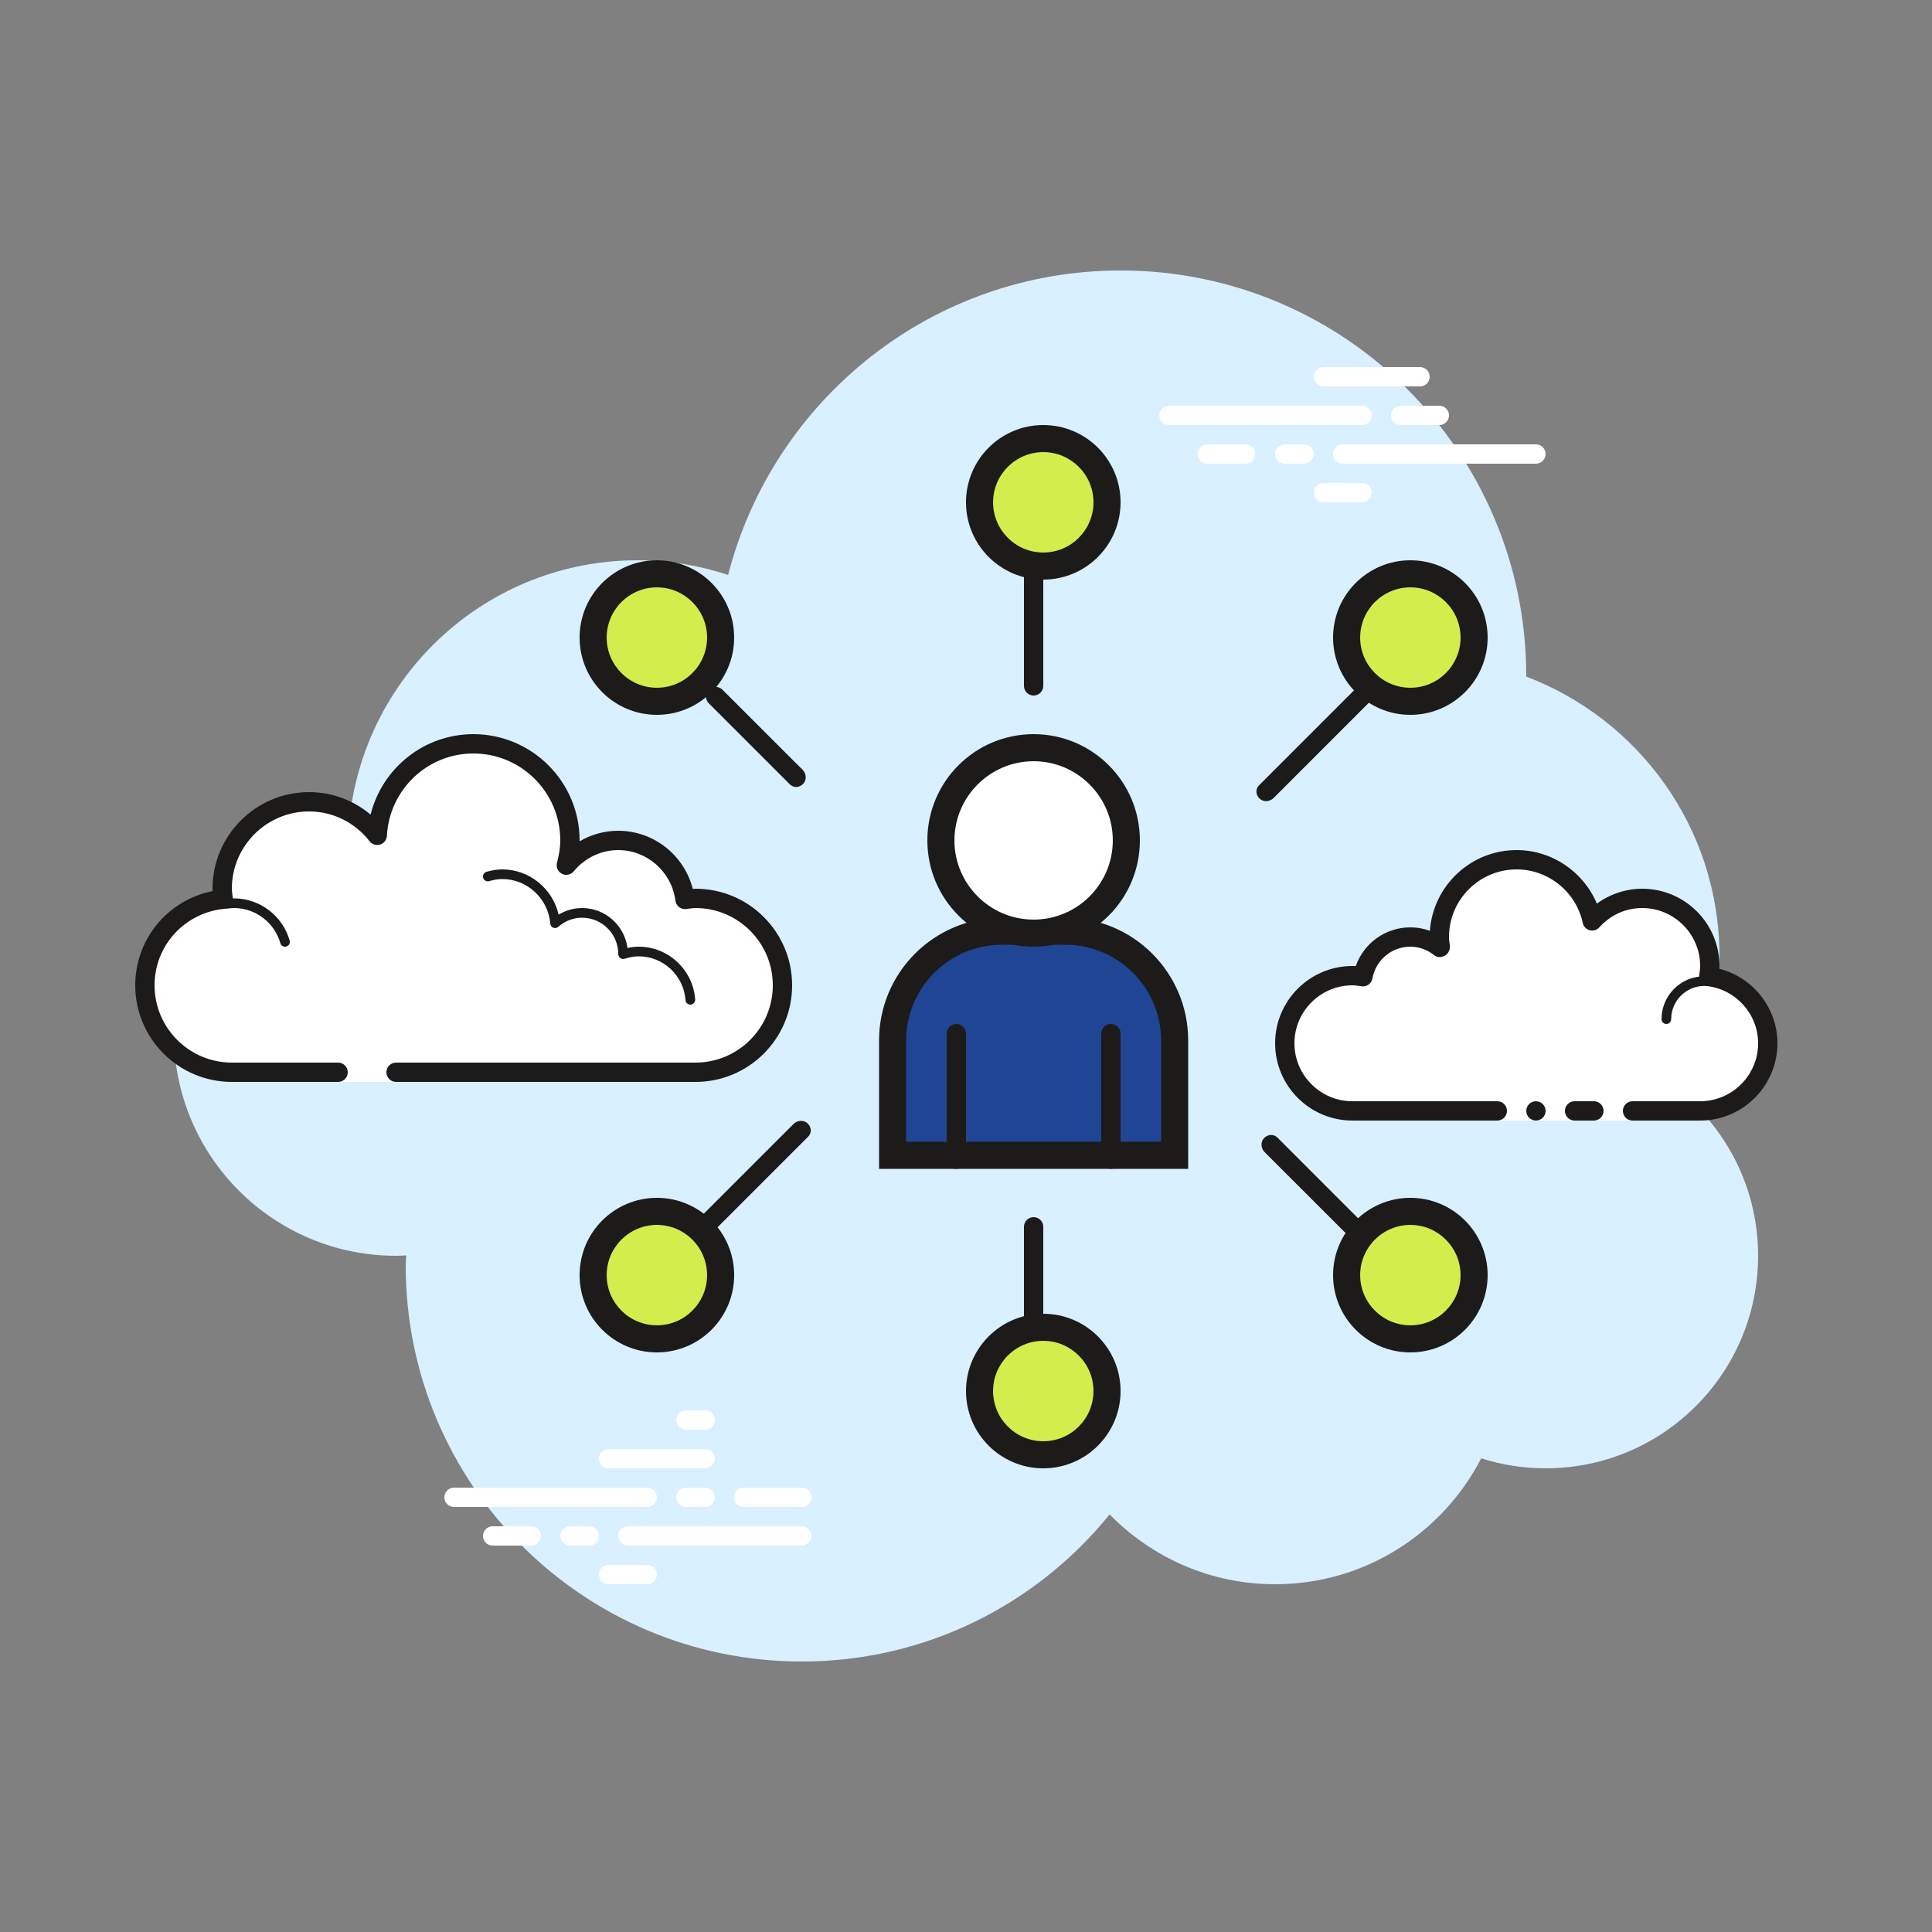 <?xml version="1.0" encoding="UTF-8"?>
<svg xmlns="http://www.w3.org/2000/svg" xmlns:xlink="http://www.w3.org/1999/xlink" viewBox="0 0 150 150" width="150px" height="150px">
<rect x="0" y="0" width="150" height="150" fill="#808080" stroke="none"/>
<g id="surface46826941">
<path style=" stroke:none;fill-rule:nonzero;fill:rgb(84.706%,94.118%,100%);fill-opacity:1;" d="M 130.824 85.066 C 132.523 81.832 133.5 78.156 133.5 74.25 C 133.5 64.32 127.262 55.863 118.5 52.531 C 118.5 52.523 118.5 52.512 118.5 52.5 C 118.5 35.102 104.398 21 87 21 C 72.324 21 60.027 31.051 56.531 44.637 C 54.316 43.906 51.957 43.5 49.5 43.5 C 37.961 43.5 28.465 52.191 27.164 63.379 C 19.359 65.031 13.5 71.953 13.5 80.25 C 13.5 89.777 21.223 97.5 30.75 97.5 C 31.016 97.5 31.277 97.48 31.539 97.469 C 31.531 97.73 31.5 97.984 31.5 98.25 C 31.5 115.234 45.266 129 62.25 129 C 71.906 129 80.512 124.543 86.152 117.578 C 89.418 120.918 93.961 123 99 123 C 105.977 123 112.012 119.023 115 113.223 C 116.578 113.727 118.254 114 120 114 C 129.113 114 136.5 106.613 136.5 97.5 C 136.5 92.535 134.297 88.09 130.824 85.066 Z M 130.824 85.066 "/>
<path style=" stroke:none;fill-rule:nonzero;fill:rgb(100%,100%,100%);fill-opacity:1;" d="M 30.75 83.25 L 30.75 84 L 26.25 84 L 26.25 83.25 C 26.25 83.25 19.887 83.25 18 83.25 C 14.273 83.25 11.25 80.227 11.25 76.5 C 11.25 73 13.922 70.156 17.332 69.816 C 17.301 69.547 17.25 69.281 17.25 69 C 17.25 65.273 20.273 62.25 24 62.25 C 26.156 62.25 28.055 63.277 29.289 64.855 C 29.5 60.898 32.742 57.75 36.75 57.75 C 40.891 57.75 44.25 61.109 44.25 65.25 C 44.25 65.918 44.133 66.555 43.969 67.172 C 44.934 66.008 46.371 65.25 48 65.25 C 50.672 65.25 52.852 67.254 53.184 69.832 C 53.453 69.801 53.719 69.75 54 69.75 C 57.727 69.75 60.75 72.773 60.75 76.5 C 60.75 80.227 57.727 83.25 54 83.25 C 50.273 83.25 39.75 83.25 39.75 83.25 Z M 30.75 83.25 "/>
<path style=" stroke:none;fill-rule:nonzero;fill:rgb(10.98%,10.588%,10.196%);fill-opacity:1;" d="M 36.75 57 C 41.301 57 45 60.699 45 65.25 C 45 65.273 45 65.297 45 65.32 C 45.902 64.789 46.934 64.5 48 64.5 C 50.746 64.5 53.117 66.391 53.785 69.008 C 53.859 69.004 53.93 69 54 69 C 58.137 69 61.5 72.363 61.5 76.5 C 61.5 80.637 58.137 84 54 84 L 30.75 84 C 30.336 84 30 83.664 30 83.25 C 30 82.836 30.336 82.5 30.75 82.5 L 54 82.5 C 57.309 82.5 60 79.809 60 76.5 C 60 73.191 57.309 70.5 54 70.5 C 53.824 70.5 53.656 70.527 53.484 70.547 L 53.273 70.578 C 53.242 70.582 53.211 70.582 53.18 70.582 C 52.812 70.582 52.488 70.305 52.438 69.926 C 52.152 67.688 50.242 66 48 66 C 46.672 66 45.414 66.602 44.547 67.648 C 44.402 67.828 44.188 67.922 43.969 67.922 C 43.852 67.922 43.734 67.895 43.629 67.84 C 43.312 67.68 43.156 67.32 43.246 66.98 C 43.418 66.328 43.5 65.777 43.5 65.25 C 43.5 61.527 40.473 58.5 36.75 58.5 C 33.18 58.5 30.23 61.309 30.039 64.895 C 30.023 65.207 29.812 65.477 29.516 65.57 C 29.441 65.594 29.363 65.605 29.289 65.605 C 29.062 65.605 28.844 65.504 28.699 65.316 C 27.543 63.844 25.832 63 24 63 C 20.691 63 18 65.691 18 69 C 18 69.176 18.027 69.344 18.047 69.516 L 18.078 69.727 C 18.102 69.926 18.043 70.129 17.918 70.285 C 17.793 70.441 17.605 70.543 17.406 70.562 C 14.324 70.871 12 73.422 12 76.5 C 12 79.809 14.691 82.5 18 82.5 L 26.25 82.5 C 26.664 82.5 27 82.836 27 83.25 C 27 83.664 26.664 84 26.25 84 L 18 84 C 13.863 84 10.5 80.637 10.5 76.5 C 10.5 72.906 13.035 69.879 16.504 69.184 C 16.5 69.121 16.5 69.062 16.5 69 C 16.5 64.863 19.863 61.5 24 61.5 C 25.766 61.5 27.441 62.125 28.773 63.246 C 29.672 59.641 32.918 57 36.75 57 Z M 36.75 57 "/>
<path style=" stroke:none;fill-rule:nonzero;fill:rgb(10.98%,10.588%,10.196%);fill-opacity:1;" d="M 39 67.5 C 41.105 67.5 42.914 69 43.371 71.012 C 43.922 70.68 44.547 70.5 45.188 70.5 C 46.992 70.5 48.484 71.844 48.719 73.602 C 49.023 73.531 49.312 73.5 49.594 73.5 C 51.887 73.5 53.812 75.301 53.973 77.598 C 53.984 77.805 53.828 77.984 53.625 78 C 53.613 78 53.605 78 53.598 78 C 53.402 78 53.238 77.848 53.223 77.652 C 53.09 75.746 51.496 74.25 49.594 74.25 C 49.25 74.25 48.891 74.312 48.488 74.441 C 48.453 74.449 48.422 74.457 48.387 74.457 C 48.305 74.457 48.223 74.426 48.152 74.375 C 48.059 74.305 48 74.184 48 74.062 C 48 72.512 46.738 71.25 45.188 71.25 C 44.516 71.25 43.859 71.504 43.34 71.961 C 43.27 72.02 43.184 72.055 43.094 72.055 C 43.047 72.055 43 72.047 42.953 72.027 C 42.82 71.973 42.73 71.852 42.723 71.707 C 42.566 69.77 40.934 68.25 39 68.25 C 38.688 68.25 38.363 68.301 37.977 68.41 C 37.941 68.422 37.906 68.426 37.871 68.426 C 37.707 68.426 37.562 68.316 37.512 68.152 C 37.457 67.953 37.57 67.746 37.773 67.688 C 38.223 67.559 38.617 67.5 39 67.5 Z M 18.176 69.75 C 20.164 69.75 21.938 71.094 22.488 73.023 C 22.543 73.223 22.43 73.43 22.227 73.488 C 22.191 73.496 22.156 73.5 22.125 73.5 C 21.961 73.5 21.812 73.391 21.766 73.227 C 21.309 71.621 19.832 70.5 18.176 70.5 C 18 70.5 17.832 70.52 17.664 70.543 C 17.645 70.547 17.629 70.547 17.609 70.547 C 17.43 70.547 17.266 70.41 17.242 70.223 C 17.211 70.016 17.355 69.828 17.562 69.801 C 17.762 69.773 17.969 69.75 18.176 69.75 Z M 18.176 69.75 "/>
<path style=" stroke:none;fill-rule:nonzero;fill:rgb(100%,100%,100%);fill-opacity:1;" d="M 50.25 117 L 35.25 117 C 34.836 117 34.5 116.664 34.5 116.25 C 34.5 115.836 34.836 115.5 35.25 115.5 L 50.25 115.5 C 50.664 115.5 51 115.836 51 116.25 C 51 116.664 50.664 117 50.25 117 Z M 54.75 117 L 53.25 117 C 52.836 117 52.5 116.664 52.5 116.25 C 52.5 115.836 52.836 115.5 53.25 115.5 L 54.75 115.5 C 55.164 115.5 55.5 115.836 55.5 116.25 C 55.5 116.664 55.164 117 54.75 117 Z M 62.238 120 L 48.75 120 C 48.336 120 48 119.664 48 119.25 C 48 118.836 48.336 118.5 48.75 118.5 L 62.238 118.5 C 62.652 118.5 62.988 118.836 62.988 119.25 C 62.988 119.664 62.652 120 62.238 120 Z M 45.75 120 L 44.25 120 C 43.836 120 43.5 119.664 43.5 119.25 C 43.5 118.836 43.836 118.5 44.25 118.5 L 45.75 118.5 C 46.164 118.5 46.5 118.836 46.5 119.25 C 46.5 119.664 46.164 120 45.75 120 Z M 41.25 120 L 38.25 120 C 37.836 120 37.5 119.664 37.5 119.25 C 37.5 118.836 37.836 118.5 38.25 118.5 L 41.25 118.5 C 41.664 118.5 42 118.836 42 119.25 C 42 119.664 41.664 120 41.25 120 Z M 50.25 123 L 47.25 123 C 46.836 123 46.5 122.664 46.5 122.25 C 46.5 121.836 46.836 121.5 47.25 121.5 L 50.25 121.5 C 50.664 121.5 51 121.836 51 122.25 C 51 122.664 50.664 123 50.25 123 Z M 54.75 109.5 C 54.484 109.5 53.516 109.5 53.25 109.5 C 52.836 109.5 52.5 109.836 52.5 110.25 C 52.5 110.664 52.836 111 53.25 111 C 53.516 111 54.484 111 54.75 111 C 55.164 111 55.5 110.664 55.5 110.25 C 55.5 109.836 55.164 109.5 54.75 109.5 Z M 54.75 112.5 C 54.484 112.5 47.516 112.5 47.25 112.5 C 46.836 112.5 46.5 112.836 46.5 113.25 C 46.5 113.664 46.836 114 47.25 114 C 47.516 114 54.484 114 54.75 114 C 55.164 114 55.5 113.664 55.5 113.25 C 55.5 112.836 55.164 112.5 54.75 112.5 Z M 62.25 115.5 C 61.984 115.5 58.016 115.5 57.75 115.5 C 57.336 115.5 57 115.836 57 116.25 C 57 116.664 57.336 117 57.75 117 C 58.016 117 61.984 117 62.25 117 C 62.664 117 63 116.664 63 116.25 C 63 115.836 62.664 115.5 62.25 115.5 Z M 105.75 33 L 90.75 33 C 90.336 33 90 32.664 90 32.25 C 90 31.836 90.336 31.5 90.75 31.5 L 105.75 31.5 C 106.164 31.5 106.5 31.836 106.5 32.25 C 106.5 32.664 106.164 33 105.75 33 Z M 111.75 33 L 108.75 33 C 108.336 33 108 32.664 108 32.25 C 108 31.836 108.336 31.5 108.75 31.5 L 111.75 31.5 C 112.164 31.5 112.5 31.836 112.5 32.25 C 112.5 32.664 112.164 33 111.75 33 Z M 119.25 36 L 104.25 36 C 103.836 36 103.5 35.664 103.5 35.25 C 103.5 34.836 103.836 34.5 104.25 34.5 L 119.25 34.5 C 119.664 34.5 120 34.836 120 35.25 C 120 35.664 119.664 36 119.25 36 Z M 101.25 36 L 99.75 36 C 99.336 36 99 35.664 99 35.25 C 99 34.836 99.336 34.5 99.75 34.5 L 101.25 34.5 C 101.664 34.5 102 34.836 102 35.25 C 102 35.664 101.664 36 101.25 36 Z M 96.703 36 L 93.75 36 C 93.336 36 93 35.664 93 35.25 C 93 34.836 93.336 34.5 93.75 34.5 L 96.703 34.5 C 97.117 34.5 97.453 34.836 97.453 35.25 C 97.453 35.664 97.117 36 96.703 36 Z M 110.25 30 L 102.75 30 C 102.336 30 102 29.664 102 29.25 C 102 28.836 102.336 28.5 102.75 28.5 L 110.25 28.5 C 110.664 28.5 111 28.836 111 29.25 C 111 29.664 110.664 30 110.25 30 Z M 105.75 39 L 102.75 39 C 102.336 39 102 38.664 102 38.25 C 102 37.836 102.336 37.5 102.75 37.5 L 105.75 37.5 C 106.164 37.5 106.5 37.836 106.5 38.25 C 106.5 38.664 106.164 39 105.75 39 Z M 105.75 39 "/>
<path style=" stroke:none;fill-rule:nonzero;fill:rgb(100%,100%,100%);fill-opacity:1;" d="M 126.75 86.25 C 126.75 86.25 129.102 86.25 132 86.25 C 134.898 86.25 137.25 83.898 137.25 81 C 137.25 78.328 135.246 76.148 132.668 75.816 C 132.711 75.551 132.75 75.281 132.75 75 C 132.75 72.102 130.398 69.75 127.5 69.75 C 125.953 69.75 124.574 70.434 123.613 71.496 C 123.039 68.785 120.633 66.75 117.75 66.75 C 114.438 66.75 111.75 69.438 111.75 72.75 C 111.75 73.035 111.797 73.312 111.836 73.586 C 111.191 73.07 110.387 72.75 109.5 72.75 C 107.656 72.75 106.133 74.082 105.816 75.832 C 105.551 75.789 105.281 75.75 105 75.75 C 102.102 75.75 99.75 78.102 99.75 81 C 99.75 83.898 102.102 86.25 105 86.25 C 107.898 86.25 116.25 86.25 116.25 86.25 L 116.25 87 L 126.75 87 Z M 126.75 86.25 "/>
<path style=" stroke:none;fill-rule:nonzero;fill:rgb(10.98%,10.588%,10.196%);fill-opacity:1;" d="M 129.375 79.5 C 129.168 79.5 129 79.332 129 79.125 C 129 77.289 130.492 75.797 132.328 75.797 C 132.379 75.812 133.434 75.797 134.191 76.004 C 134.391 76.055 134.512 76.262 134.457 76.461 C 134.402 76.66 134.199 76.781 133.996 76.727 C 133.332 76.547 132.348 76.547 132.328 76.547 C 130.906 76.547 129.75 77.703 129.75 79.125 C 129.75 79.332 129.582 79.5 129.375 79.5 Z M 119.25 85.5 C 118.836 85.5 118.5 85.836 118.5 86.25 C 118.5 86.664 118.836 87 119.25 87 C 119.664 87 120 86.664 120 86.25 C 120 85.836 119.664 85.5 119.25 85.5 Z M 119.25 85.5 "/>
<path style=" stroke:none;fill-rule:nonzero;fill:rgb(10.98%,10.588%,10.196%);fill-opacity:1;" d="M 132 87 L 126.75 87 C 126.336 87 126 86.664 126 86.25 C 126 85.836 126.336 85.5 126.75 85.5 L 132 85.5 C 134.48 85.5 136.5 83.48 136.5 81 C 136.5 78.758 134.812 76.848 132.574 76.562 C 132.371 76.535 132.191 76.43 132.07 76.266 C 131.949 76.105 131.898 75.902 131.93 75.703 C 131.961 75.473 132 75.238 132 75 C 132 72.52 129.98 70.5 127.5 70.5 C 126.227 70.5 125.043 71.031 124.172 72 C 123.984 72.207 123.691 72.297 123.422 72.223 C 123.148 72.148 122.941 71.93 122.883 71.652 C 122.371 69.246 120.211 67.5 117.75 67.5 C 114.855 67.5 112.5 69.855 112.5 72.75 C 112.5 72.965 112.531 73.172 112.562 73.379 C 112.605 73.68 112.469 74.035 112.199 74.188 C 111.93 74.34 111.605 74.363 111.363 74.172 C 110.816 73.734 110.172 73.5 109.5 73.5 C 108.051 73.5 106.812 74.535 106.555 75.965 C 106.484 76.367 106.113 76.637 105.703 76.574 C 105.473 76.539 105.238 76.5 105 76.5 C 102.52 76.5 100.5 78.52 100.5 81 C 100.5 83.48 102.52 85.5 105 85.5 L 116.25 85.5 C 116.664 85.5 117 85.836 117 86.25 C 117 86.664 116.664 87 116.25 87 L 105 87 C 101.691 87 99 84.309 99 81 C 99 77.691 101.691 75 105 75 C 105.09 75 105.176 75.004 105.262 75.008 C 105.883 73.23 107.566 72 109.5 72 C 110.023 72 110.535 72.09 111.016 72.27 C 111.266 68.77 114.188 66 117.75 66 C 120.496 66 122.949 67.691 123.98 70.16 C 125 69.414 126.234 69 127.5 69 C 130.809 69 133.5 71.691 133.5 75 C 133.5 75.07 133.5 75.141 133.492 75.215 C 136.109 75.887 138 78.254 138 81 C 138 84.309 135.309 87 132 87 Z M 132 87 "/>
<path style=" stroke:none;fill-rule:nonzero;fill:rgb(10.98%,10.588%,10.196%);fill-opacity:1;" d="M 123.75 85.5 C 123.512 85.5 122.488 85.5 122.25 85.5 C 121.836 85.5 121.5 85.836 121.5 86.25 C 121.5 86.664 121.836 87 122.25 87 C 122.488 87 123.512 87 123.75 87 C 124.164 87 124.5 86.664 124.5 86.25 C 124.5 85.836 124.164 85.5 123.75 85.5 Z M 123.75 85.5 "/>
<path style=" stroke:none;fill-rule:nonzero;fill:rgb(12.157%,27.059%,58.039%);fill-opacity:1;" d="M 69.301 89.699 L 69.301 80.781 C 69.301 76.105 73.105 72.301 77.781 72.301 L 82.719 72.301 C 87.395 72.301 91.199 76.105 91.199 80.781 L 91.199 89.699 Z M 69.301 89.699 "/>
<path style=" stroke:none;fill-rule:nonzero;fill:rgb(10.98%,10.588%,10.196%);fill-opacity:1;" d="M 82.719 73.352 C 86.816 73.352 90.148 76.684 90.148 80.781 L 90.148 88.648 L 70.352 88.648 L 70.352 80.781 C 70.352 76.684 73.684 73.352 77.781 73.352 L 82.719 73.352 M 82.719 71.25 L 77.781 71.25 C 72.516 71.25 68.25 75.516 68.25 80.781 L 68.25 90.75 L 92.25 90.75 L 92.25 80.781 C 92.25 75.516 87.984 71.25 82.719 71.25 Z M 82.719 71.25 "/>
<path style=" stroke:none;fill-rule:nonzero;fill:rgb(10.98%,10.588%,10.196%);fill-opacity:1;" d="M 74.25 90.75 C 73.836 90.75 73.5 90.414 73.5 90 L 73.5 80.25 C 73.5 79.836 73.836 79.5 74.25 79.5 C 74.664 79.5 75 79.836 75 80.25 L 75 90 C 75 90.414 74.664 90.75 74.25 90.75 Z M 74.25 90.75 "/>
<path style=" stroke:none;fill-rule:nonzero;fill:rgb(10.98%,10.588%,10.196%);fill-opacity:1;" d="M 86.25 90.75 C 85.836 90.75 85.5 90.414 85.5 90 L 85.5 80.25 C 85.5 79.836 85.836 79.5 86.25 79.5 C 86.664 79.5 87 79.836 87 80.25 L 87 90 C 87 90.414 86.664 90.75 86.25 90.75 Z M 86.25 90.75 "/>
<path style=" stroke:none;fill-rule:nonzero;fill:rgb(100%,100%,100%);fill-opacity:1;" d="M 80.25 58.051 C 76.273 58.051 73.051 61.273 73.051 65.25 C 73.051 69.227 76.273 72.449 80.25 72.449 C 84.227 72.449 87.449 69.227 87.449 65.25 C 87.449 61.273 84.227 58.051 80.25 58.051 Z M 80.25 58.051 "/>
<path style=" stroke:none;fill-rule:nonzero;fill:rgb(10.98%,10.588%,10.196%);fill-opacity:1;" d="M 80.25 59.102 C 83.641 59.102 86.398 61.859 86.398 65.25 C 86.398 68.641 83.641 71.398 80.25 71.398 C 76.859 71.398 74.102 68.641 74.102 65.25 C 74.102 61.859 76.859 59.102 80.25 59.102 M 80.25 57 C 75.691 57 72 60.691 72 65.25 C 72 69.809 75.691 73.5 80.25 73.5 C 84.809 73.5 88.5 69.809 88.5 65.25 C 88.5 60.691 84.809 57 80.25 57 Z M 80.25 57 "/>
<path style=" stroke:none;fill-rule:nonzero;fill:rgb(10.98%,10.588%,10.196%);fill-opacity:1;" d="M 80.25 106.5 C 79.836 106.5 79.5 106.164 79.5 105.75 L 79.5 95.25 C 79.5 94.836 79.836 94.5 80.25 94.5 C 80.664 94.5 81 94.836 81 95.25 L 81 105.75 C 81 106.164 80.664 106.5 80.25 106.5 Z M 80.25 106.5 "/>
<path style=" stroke:none;fill-rule:nonzero;fill:rgb(82.353%,92.941%,29.804%);fill-opacity:1;" d="M 51 94.051 C 48.266 94.051 46.051 96.266 46.051 99 C 46.051 101.734 48.266 103.949 51 103.949 C 53.734 103.949 55.949 101.734 55.949 99 C 55.949 96.266 53.734 94.051 51 94.051 Z M 51 94.051 "/>
<path style=" stroke:none;fill-rule:nonzero;fill:rgb(10.98%,10.588%,10.196%);fill-opacity:1;" d="M 51 95.102 C 53.152 95.102 54.898 96.852 54.898 99 C 54.898 101.148 53.152 102.898 51 102.898 C 48.848 102.898 47.102 101.148 47.102 99 C 47.102 96.852 48.848 95.102 51 95.102 M 51 93 C 47.688 93 45 95.688 45 99 C 45 102.312 47.688 105 51 105 C 54.312 105 57 102.312 57 99 C 57 95.688 54.312 93 51 93 Z M 51 93 "/>
<path style=" stroke:none;fill-rule:nonzero;fill:rgb(82.353%,92.941%,29.804%);fill-opacity:1;" d="M 81 103.051 C 78.266 103.051 76.051 105.266 76.051 108 C 76.051 110.734 78.266 112.949 81 112.949 C 83.734 112.949 85.949 110.734 85.949 108 C 85.949 105.266 83.734 103.051 81 103.051 Z M 81 103.051 "/>
<path style=" stroke:none;fill-rule:nonzero;fill:rgb(10.98%,10.588%,10.196%);fill-opacity:1;" d="M 81 104.102 C 83.152 104.102 84.898 105.852 84.898 108 C 84.898 110.148 83.152 111.898 81 111.898 C 78.848 111.898 77.102 110.148 77.102 108 C 77.102 105.852 78.848 104.102 81 104.102 M 81 102 C 77.688 102 75 104.688 75 108 C 75 111.312 77.688 114 81 114 C 84.312 114 87 111.312 87 108 C 87 104.688 84.312 102 81 102 Z M 81 102 "/>
<path style=" stroke:none;fill-rule:nonzero;fill:rgb(82.353%,92.941%,29.804%);fill-opacity:1;" d="M 109.5 94.051 C 106.766 94.051 104.551 96.266 104.551 99 C 104.551 101.734 106.766 103.949 109.5 103.949 C 112.234 103.949 114.449 101.734 114.449 99 C 114.449 96.266 112.234 94.051 109.5 94.051 Z M 109.5 94.051 "/>
<path style=" stroke:none;fill-rule:nonzero;fill:rgb(10.98%,10.588%,10.196%);fill-opacity:1;" d="M 109.5 95.102 C 111.652 95.102 113.398 96.852 113.398 99 C 113.398 101.148 111.652 102.898 109.5 102.898 C 107.348 102.898 105.602 101.148 105.602 99 C 105.602 96.852 107.348 95.102 109.5 95.102 M 109.5 93 C 106.188 93 103.5 95.688 103.5 99 C 103.5 102.312 106.188 105 109.5 105 C 112.812 105 115.5 102.312 115.5 99 C 115.5 95.688 112.812 93 109.5 93 Z M 109.5 93 "/>
<path style=" stroke:none;fill-rule:nonzero;fill:rgb(10.98%,10.588%,10.196%);fill-opacity:1;" d="M 54.797 95.887 C 54.605 95.887 54.414 95.812 54.266 95.668 C 53.973 95.375 53.973 94.902 54.266 94.609 L 61.613 87.262 C 61.906 86.969 62.418 86.934 62.711 87.227 C 63 87.516 63.039 87.957 62.746 88.25 L 55.324 95.672 C 55.184 95.812 54.988 95.887 54.797 95.887 Z M 54.797 95.887 "/>
<path style=" stroke:none;fill-rule:nonzero;fill:rgb(10.98%,10.588%,10.196%);fill-opacity:1;" d="M 104.934 95.887 C 104.742 95.887 104.551 95.812 104.406 95.668 L 98.18 89.445 C 97.887 89.152 97.855 88.648 98.148 88.355 C 98.434 88.066 98.875 88.027 99.176 88.316 L 105.465 94.609 C 105.758 94.902 105.758 95.375 105.465 95.668 C 105.32 95.812 105.129 95.887 104.934 95.887 Z M 104.934 95.887 "/>
<path style=" stroke:none;fill-rule:nonzero;fill:rgb(10.98%,10.588%,10.196%);fill-opacity:1;" d="M 80.25 54 C 79.836 54 79.5 53.664 79.5 53.25 L 79.5 42.82 C 79.5 42.406 79.836 42.035 80.25 42.035 C 80.664 42.035 81 42.336 81 42.75 L 81 53.25 C 81 53.664 80.664 54 80.25 54 Z M 80.25 54 "/>
<path style=" stroke:none;fill-rule:nonzero;fill:rgb(82.353%,92.941%,29.804%);fill-opacity:1;" d="M 109.5 44.551 C 106.766 44.551 104.551 46.766 104.551 49.5 C 104.551 52.234 106.766 54.449 109.5 54.449 C 112.234 54.449 114.449 52.234 114.449 49.5 C 114.449 46.766 112.234 44.551 109.5 44.551 Z M 109.5 44.551 "/>
<path style=" stroke:none;fill-rule:nonzero;fill:rgb(10.98%,10.588%,10.196%);fill-opacity:1;" d="M 109.5 45.602 C 111.652 45.602 113.398 47.352 113.398 49.5 C 113.398 51.648 111.652 53.398 109.5 53.398 C 107.348 53.398 105.602 51.648 105.602 49.5 C 105.602 47.352 107.348 45.602 109.5 45.602 M 109.5 43.5 C 106.188 43.5 103.5 46.188 103.5 49.5 C 103.5 52.812 106.188 55.5 109.5 55.5 C 112.812 55.5 115.5 52.812 115.5 49.5 C 115.5 46.188 112.812 43.5 109.5 43.5 Z M 109.5 43.5 "/>
<path style=" stroke:none;fill-rule:nonzero;fill:rgb(82.353%,92.941%,29.804%);fill-opacity:1;" d="M 81 34.051 C 78.266 34.051 76.051 36.266 76.051 39 C 76.051 41.734 78.266 43.949 81 43.949 C 83.734 43.949 85.949 41.734 85.949 39 C 85.949 36.266 83.734 34.051 81 34.051 Z M 81 34.051 "/>
<path style=" stroke:none;fill-rule:nonzero;fill:rgb(10.98%,10.588%,10.196%);fill-opacity:1;" d="M 81 35.102 C 83.152 35.102 84.898 36.852 84.898 39 C 84.898 41.148 83.152 42.898 81 42.898 C 78.848 42.898 77.102 41.148 77.102 39 C 77.102 36.852 78.848 35.102 81 35.102 M 81 33 C 77.688 33 75 35.688 75 39 C 75 42.312 77.688 45 81 45 C 84.312 45 87 42.312 87 39 C 87 35.688 84.312 33 81 33 Z M 81 33 "/>
<path style=" stroke:none;fill-rule:nonzero;fill:rgb(82.353%,92.941%,29.804%);fill-opacity:1;" d="M 51 44.551 C 48.266 44.551 46.051 46.766 46.051 49.5 C 46.051 52.234 48.266 54.449 51 54.449 C 53.734 54.449 55.949 52.234 55.949 49.5 C 55.949 46.766 53.734 44.551 51 44.551 Z M 51 44.551 "/>
<path style=" stroke:none;fill-rule:nonzero;fill:rgb(10.98%,10.588%,10.196%);fill-opacity:1;" d="M 51 45.602 C 53.152 45.602 54.898 47.352 54.898 49.5 C 54.898 51.648 53.152 53.398 51 53.398 C 48.848 53.398 47.102 51.648 47.102 49.5 C 47.102 47.352 48.848 45.602 51 45.602 M 51 43.5 C 47.688 43.5 45 46.188 45 49.5 C 45 52.812 47.688 55.5 51 55.5 C 54.312 55.5 57 52.812 57 49.5 C 57 46.188 54.312 43.5 51 43.5 Z M 51 43.5 "/>
<path style=" stroke:none;fill-rule:nonzero;fill:rgb(10.98%,10.588%,10.196%);fill-opacity:1;" d="M 98.301 62.199 C 98.109 62.199 97.926 62.133 97.785 61.996 C 97.496 61.703 97.457 61.262 97.754 60.969 L 105.172 53.551 C 105.465 53.258 105.938 53.258 106.23 53.551 C 106.523 53.844 106.523 54.316 106.23 54.609 L 98.883 61.957 C 98.727 62.113 98.512 62.199 98.301 62.199 Z M 98.301 62.199 "/>
<path style=" stroke:none;fill-rule:nonzero;fill:rgb(10.98%,10.588%,10.196%);fill-opacity:1;" d="M 61.809 61.102 C 61.637 61.102 61.465 61.035 61.328 60.902 L 55.035 54.609 C 54.742 54.316 54.742 53.844 55.035 53.551 C 55.328 53.258 55.805 53.258 56.094 53.551 L 62.32 59.773 C 62.613 60.066 62.645 60.57 62.352 60.863 C 62.199 61.02 62.004 61.102 61.809 61.102 Z M 61.809 61.102 "/>
</g>
</svg>

